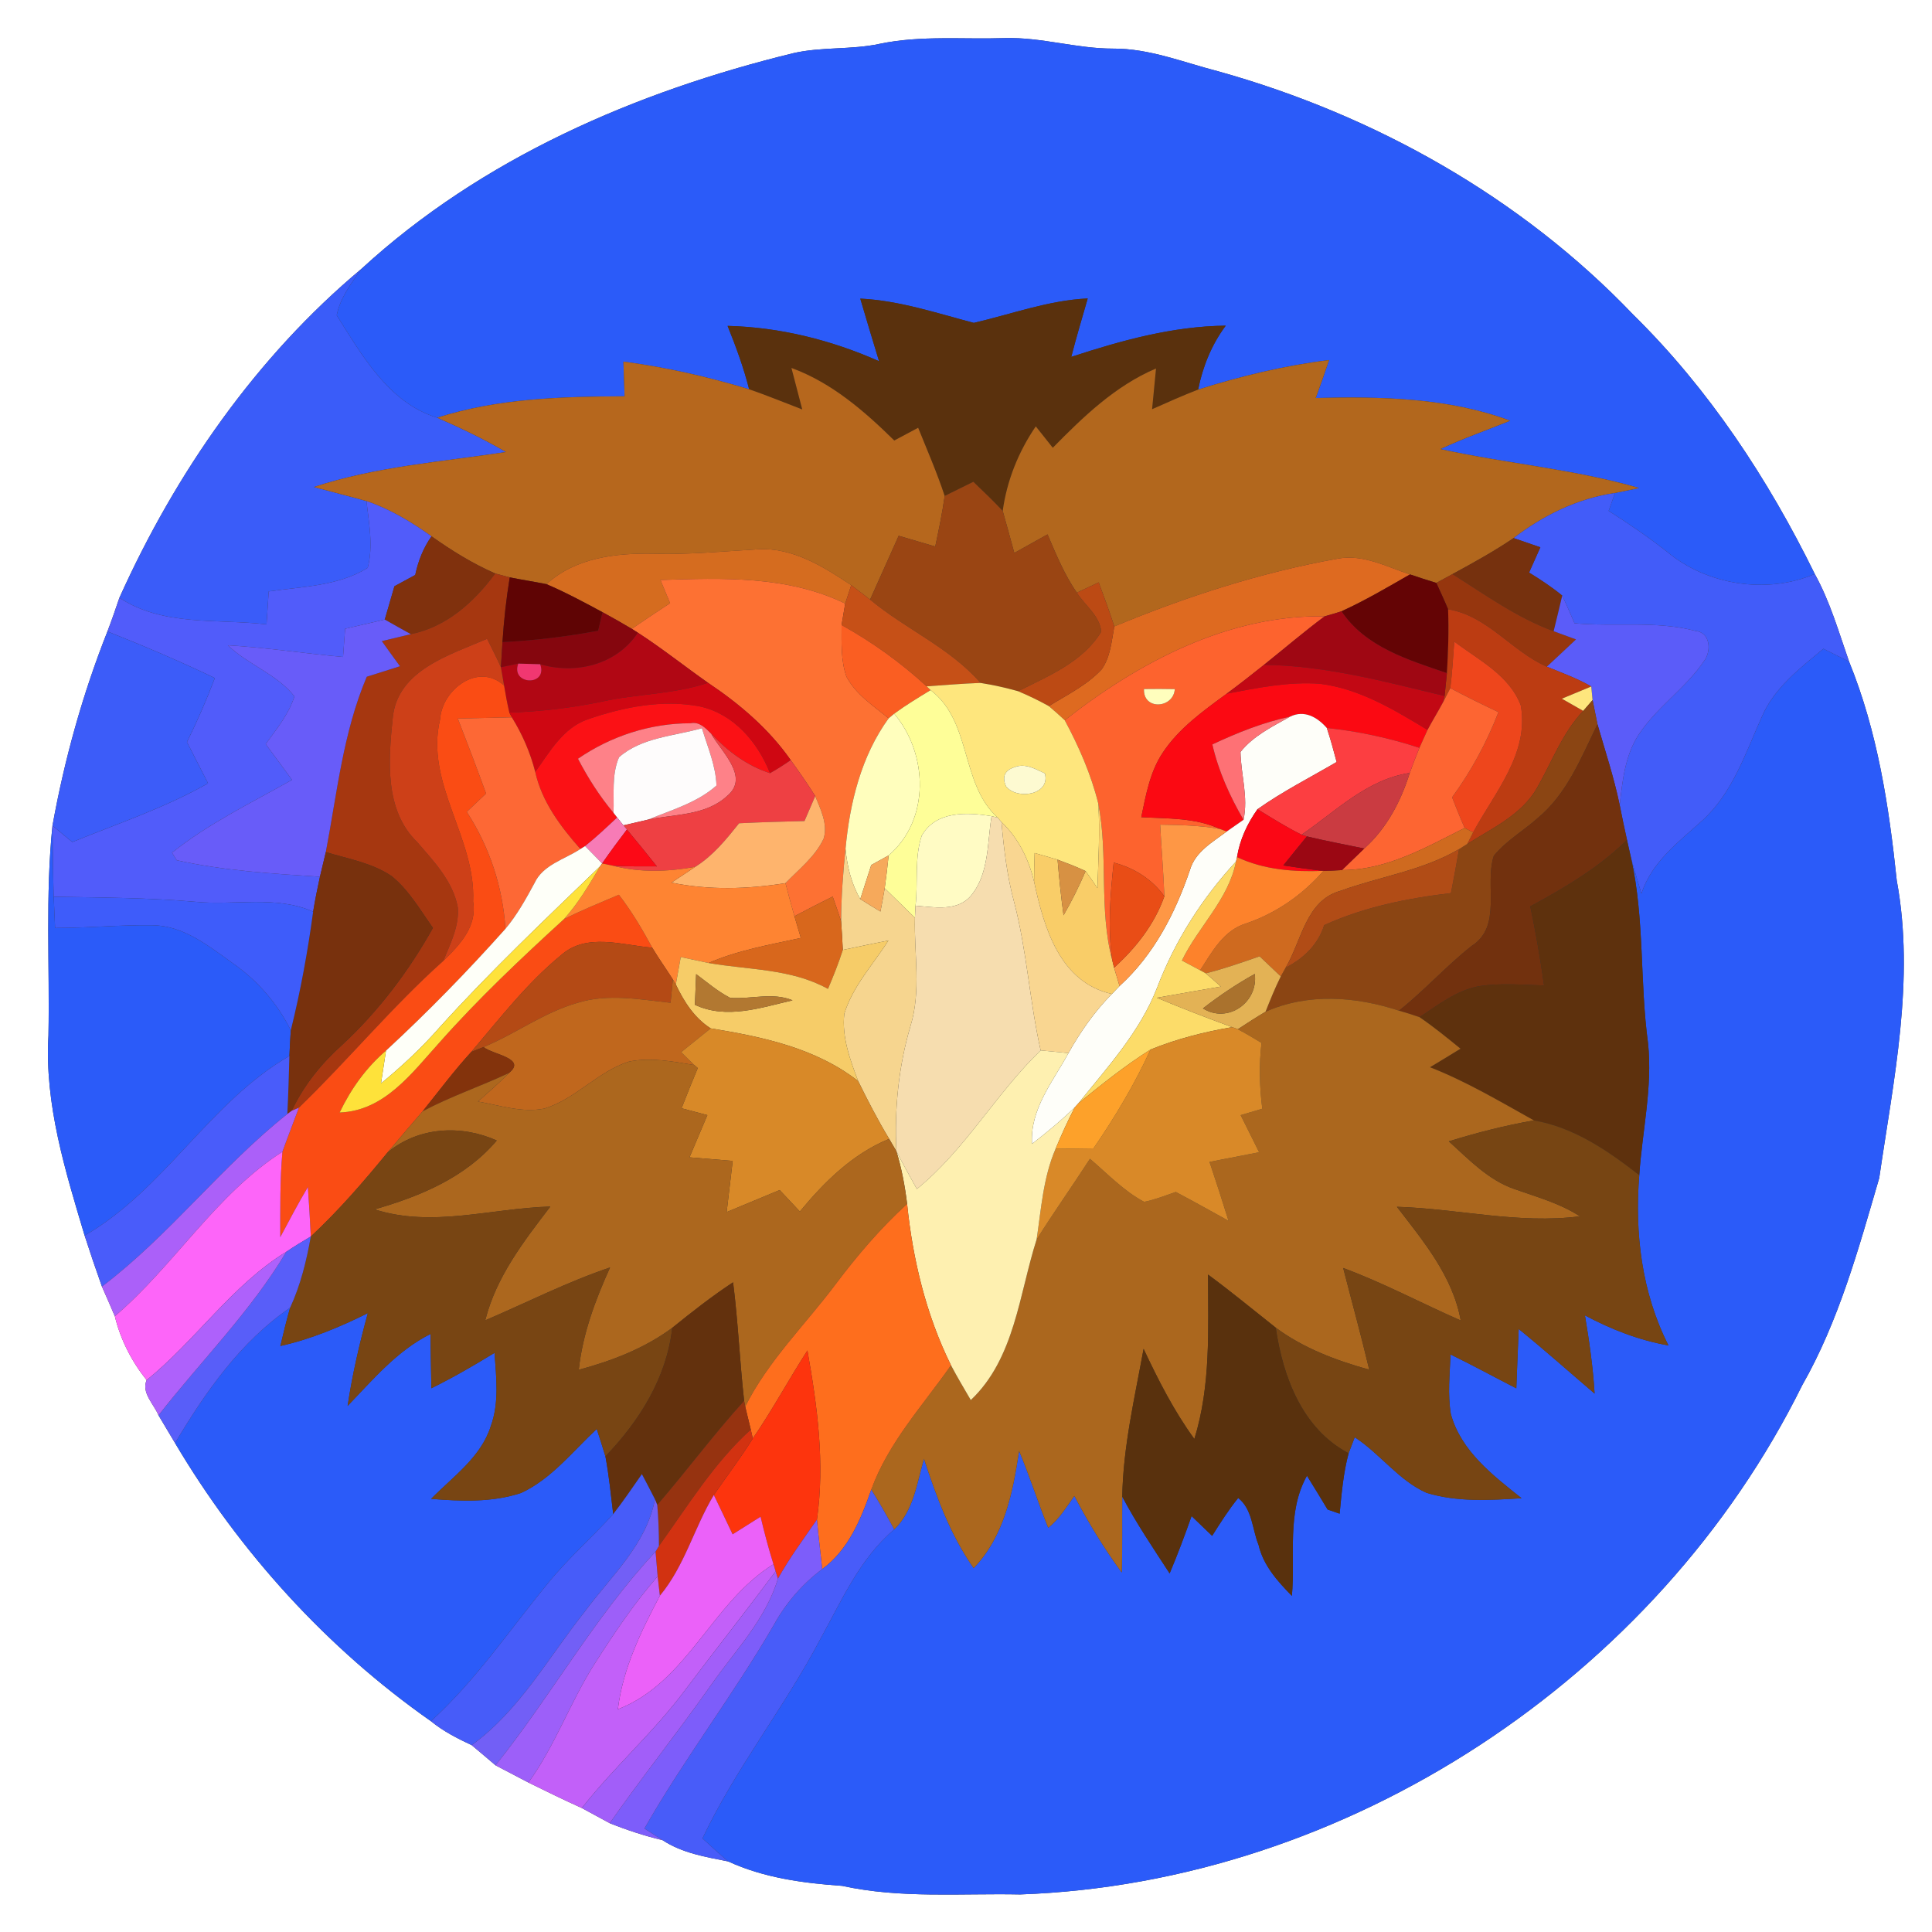 <?xml version="1.0" encoding="UTF-8" ?>
<!DOCTYPE svg PUBLIC "-//W3C//DTD SVG 1.1//EN" "http://www.w3.org/Graphics/SVG/1.1/DTD/svg11.dtd">
<svg width="250pt" height="250pt" viewBox="0 0 250 250" version="1.1" xmlns="http://www.w3.org/2000/svg">
<rect x="0" y="0" width="250" height="250" fill="#333333" stroke="none"/>
<g id="#ffffffff">
<path fill="#ffffff" opacity="1.00" d=" M 0.00 0.00 L 250.00 0.00 L 250.00 250.00 L 0.00 250.00 L 0.00 0.00 M 113.88 5.66 C 110.17 6.47 106.31 6.03 102.61 6.89 C 82.28 11.86 62.33 20.48 46.78 34.78 C 33.14 46.18 22.73 61.19 15.45 77.35 C 14.96 78.81 14.45 80.27 13.90 81.71 C 10.69 89.81 8.34 98.26 6.79 106.84 C 5.86 115.84 6.44 124.95 6.27 133.99 C 5.75 142.85 8.44 151.49 10.95 159.88 C 11.66 162.09 12.41 164.29 13.19 166.48 C 13.75 167.76 14.32 169.03 14.86 170.32 C 15.59 173.35 17.03 176.15 18.97 178.59 C 18.27 180.24 19.92 181.70 20.51 183.14 C 21.23 184.33 21.94 185.53 22.65 186.73 C 31.00 200.83 42.32 213.30 55.76 222.72 C 57.35 224.02 59.18 224.96 61.03 225.82 C 62.07 226.69 63.10 227.55 64.12 228.43 C 65.54 229.18 66.96 229.92 68.38 230.66 C 70.67 231.79 72.96 232.91 75.29 233.96 C 76.49 234.61 77.70 235.26 78.90 235.92 C 81.12 236.81 83.41 237.56 85.74 238.12 C 88.27 239.79 91.31 240.29 94.23 240.87 C 98.85 243.00 103.95 243.68 108.98 244.03 C 116.55 245.69 124.32 244.98 132.00 245.14 C 174.32 243.64 214.48 217.14 233.20 179.26 C 237.95 170.93 240.50 161.58 243.17 152.44 C 245.02 139.73 247.82 126.78 245.44 113.94 C 244.43 104.30 242.95 94.64 239.27 85.61 C 237.93 81.78 236.81 77.84 234.83 74.27 C 228.80 61.98 221.13 50.34 211.34 40.72 C 196.81 25.50 177.82 14.86 157.61 9.22 C 153.13 8.07 148.72 6.26 144.03 6.29 C 139.31 6.30 134.73 4.79 130.00 4.93 C 124.62 5.11 119.19 4.56 113.88 5.66 Z" />
</g>
<g id="#2b5bf9ff">
<path fill="#2b5bf9" opacity="1.00" d=" M 113.88 5.66 C 119.19 4.56 124.62 5.11 130.00 4.93 C 134.73 4.79 139.31 6.30 144.03 6.29 C 148.72 6.26 153.13 8.07 157.61 9.22 C 177.82 14.86 196.81 25.50 211.34 40.72 C 221.13 50.34 228.80 61.98 234.83 74.27 C 228.63 76.94 220.81 75.71 215.66 71.35 C 213.25 69.47 210.74 67.74 208.16 66.11 C 208.36 65.53 208.78 64.37 208.98 63.79 C 209.76 63.63 211.33 63.31 212.11 63.15 C 203.69 60.70 194.93 59.99 186.40 58.11 C 189.34 56.72 192.41 55.66 195.42 54.44 C 187.43 51.45 178.70 51.30 170.26 51.50 C 170.85 49.87 171.44 48.24 171.99 46.59 C 166.23 47.30 160.57 48.66 155.04 50.41 C 155.63 47.43 156.79 44.59 158.61 42.14 C 151.73 42.22 145.10 44.06 138.62 46.18 C 139.28 43.64 140.02 41.13 140.75 38.62 C 135.67 38.86 130.90 40.65 126.01 41.78 C 121.17 40.51 116.38 38.89 111.32 38.64 C 112.12 41.34 112.92 44.05 113.75 46.74 C 107.57 44.00 100.93 42.34 94.15 42.17 C 95.23 44.85 96.23 47.57 96.94 50.37 C 91.62 48.75 86.18 47.52 80.67 46.79 C 80.71 48.29 80.76 49.78 80.82 51.28 C 72.67 51.32 64.42 51.54 56.58 54.05 C 50.32 52.15 46.85 45.98 43.57 40.80 C 44.02 38.53 45.48 36.63 46.78 34.78 C 62.33 20.48 82.28 11.86 102.61 6.89 C 106.31 6.03 110.17 6.47 113.88 5.66 Z" />
<path fill="#2b5bf9" opacity="1.00" d=" M 227.96 92.80 C 229.56 89.03 232.90 86.49 235.95 83.95 C 237.05 84.50 238.16 85.06 239.27 85.61 C 242.95 94.64 244.43 104.30 245.44 113.94 C 247.82 126.78 245.02 139.73 243.17 152.44 C 240.50 161.58 237.95 170.93 233.20 179.26 C 214.48 217.14 174.32 243.64 132.00 245.14 C 124.32 244.98 116.55 245.69 108.98 244.03 C 103.95 243.68 98.85 243.00 94.23 240.87 C 93.09 239.90 92.00 238.89 90.90 237.89 C 95.19 228.83 101.50 220.96 106.15 212.10 C 108.92 207.11 111.24 201.69 115.71 197.91 C 118.21 195.52 118.65 191.92 119.56 188.77 C 121.18 193.70 122.98 198.63 125.99 202.92 C 129.94 198.82 131.06 193.17 131.87 187.75 C 133.24 191.02 134.31 194.41 135.64 197.70 C 137.05 196.58 137.99 195.02 139.02 193.58 C 140.83 197.02 142.85 200.35 145.15 203.48 C 145.26 200.21 145.18 196.94 145.22 193.67 C 147.04 197.11 149.23 200.34 151.35 203.60 C 152.38 201.16 153.31 198.68 154.19 196.18 C 155.08 197.03 155.96 197.89 156.85 198.74 C 157.91 197.06 158.97 195.38 160.22 193.84 C 162.07 195.28 162.03 197.89 162.86 199.92 C 163.47 202.57 165.32 204.62 167.17 206.51 C 167.64 201.32 166.46 195.72 169.12 190.96 C 170.02 192.41 170.91 193.86 171.79 195.33 C 172.18 195.47 172.96 195.74 173.35 195.87 C 173.60 193.24 173.83 190.60 174.51 188.05 C 174.71 187.53 175.10 186.50 175.30 185.98 C 178.60 188.12 180.96 191.55 184.59 193.17 C 188.56 194.39 192.80 194.13 196.89 193.87 C 193.19 190.92 189.05 187.77 187.74 182.98 C 187.31 180.43 187.60 177.83 187.70 175.27 C 190.57 176.66 193.37 178.20 196.21 179.65 C 196.32 177.09 196.40 174.52 196.52 171.97 C 199.86 174.68 203.07 177.54 206.34 180.33 C 206.14 176.93 205.65 173.56 205.09 170.21 C 208.48 172.02 212.09 173.43 215.90 174.10 C 212.45 167.31 211.51 159.59 212.12 152.07 C 212.50 146.39 213.85 140.74 213.26 135.02 C 212.17 127.04 212.83 118.91 211.05 111.00 C 211.47 112.55 211.95 114.09 212.40 115.63 C 213.73 111.54 217.18 108.97 220.23 106.22 C 224.18 102.66 225.85 97.50 227.96 92.80 Z" />
<path fill="#2b5bf9" opacity="1.00" d=" M 6.27 133.99 C 6.44 124.95 5.86 115.84 6.79 106.84 C 6.84 109.90 6.85 112.97 6.95 116.04 C 7.01 117.39 7.07 118.73 7.13 120.08 C 11.36 120.08 15.57 119.66 19.79 119.73 C 23.83 119.79 27.11 122.50 30.24 124.73 C 33.38 126.93 35.91 129.89 37.63 133.32 C 37.56 134.42 37.49 135.53 37.45 136.64 C 27.14 142.59 21.28 153.93 10.95 159.88 C 8.44 151.49 5.75 142.85 6.27 133.99 Z" />
<path fill="#2b5bf9" opacity="1.00" d=" M 22.65 186.73 C 26.57 180.15 31.13 173.60 37.54 169.22 C 37.07 170.86 36.67 172.51 36.28 174.17 C 40.23 173.29 43.98 171.72 47.60 169.92 C 46.51 173.87 45.59 177.87 44.98 181.93 C 48.27 178.51 51.38 174.78 55.70 172.62 C 55.75 174.96 55.76 177.30 55.82 179.64 C 58.62 178.26 61.33 176.69 63.99 175.06 C 64.21 178.21 64.62 181.48 63.51 184.53 C 62.25 188.56 58.62 191.06 55.79 193.95 C 59.66 194.27 63.69 194.43 67.43 193.19 C 71.37 191.36 74.10 187.81 77.22 184.91 C 77.60 186.08 77.98 187.27 78.34 188.45 C 78.80 190.92 79.05 193.42 79.35 195.92 C 76.59 198.97 73.48 201.69 70.89 204.89 C 65.94 210.91 61.57 217.45 55.76 222.72 C 42.32 213.30 31.00 200.83 22.65 186.73 Z" />
</g>
<g id="#3a5cf9ff">
<path fill="#3a5cf9" opacity="1.00" d=" M 15.45 77.35 C 22.73 61.19 33.14 46.18 46.78 34.78 C 45.48 36.63 44.02 38.53 43.57 40.80 C 46.85 45.98 50.32 52.15 56.58 54.05 C 59.61 55.38 62.61 56.81 65.47 58.49 C 57.14 59.77 48.66 60.36 40.62 63.02 C 42.88 63.64 45.16 64.20 47.42 64.84 C 47.73 67.69 48.33 70.64 47.58 73.48 C 43.76 75.85 39.09 75.90 34.77 76.53 C 34.68 77.95 34.58 79.37 34.49 80.79 C 28.11 80.05 21.09 81.08 15.45 77.35 Z" />
</g>
<g id="#5a310dff">
<path fill="#5a310d" opacity="1.00" d=" M 111.32 38.64 C 116.38 38.89 121.17 40.51 126.01 41.78 C 130.90 40.65 135.67 38.86 140.75 38.62 C 140.02 41.13 139.28 43.64 138.62 46.18 C 145.10 44.06 151.73 42.22 158.61 42.14 C 156.79 44.59 155.63 47.43 155.04 50.41 C 153.02 51.19 151.05 52.08 149.08 52.95 C 149.25 51.19 149.42 49.44 149.59 47.68 C 144.32 49.92 140.18 53.92 136.23 57.94 C 135.50 57.02 134.76 56.10 134.03 55.17 C 131.79 58.45 130.29 62.18 129.75 66.11 C 128.53 64.80 127.24 63.58 125.95 62.34 C 124.71 62.95 123.48 63.56 122.24 64.17 C 121.25 61.17 119.99 58.28 118.81 55.35 C 117.78 55.90 116.75 56.45 115.72 57.00 C 111.82 53.17 107.62 49.52 102.41 47.61 C 102.87 49.40 103.34 51.18 103.81 52.98 C 101.52 52.10 99.25 51.17 96.94 50.37 C 96.23 47.57 95.23 44.85 94.15 42.17 C 100.93 42.34 107.57 44.00 113.75 46.74 C 112.92 44.05 112.12 41.34 111.32 38.64 Z" />
</g>
<g id="#b6671dff">
<path fill="#b6671d" opacity="1.00" d=" M 80.67 46.79 C 86.18 47.52 91.62 48.75 96.94 50.37 C 99.25 51.17 101.52 52.10 103.81 52.98 C 103.34 51.18 102.87 49.40 102.41 47.61 C 107.62 49.52 111.82 53.17 115.72 57.00 C 116.75 56.45 117.78 55.90 118.81 55.35 C 119.99 58.28 121.25 61.17 122.24 64.17 C 121.94 66.37 121.48 68.55 121.02 70.72 C 119.44 70.26 117.87 69.80 116.29 69.33 C 115.06 72.09 113.83 74.84 112.59 77.59 C 111.78 76.95 110.97 76.33 110.15 75.72 C 106.55 73.32 102.54 70.80 98.04 71.08 C 93.57 71.34 89.10 71.79 84.61 71.65 C 79.73 71.55 74.47 72.14 70.71 75.59 C 69.13 75.27 67.54 75.03 65.96 74.71 C 65.49 74.59 64.55 74.34 64.08 74.21 C 61.16 72.93 58.43 71.24 55.84 69.40 C 53.23 67.54 50.46 65.86 47.42 64.84 C 45.16 64.20 42.88 63.64 40.62 63.02 C 48.66 60.36 57.14 59.77 65.47 58.49 C 62.61 56.81 59.61 55.38 56.58 54.05 C 64.42 51.54 72.67 51.32 80.82 51.28 C 80.76 49.78 80.71 48.29 80.67 46.79 Z" />
</g>
<g id="#b2671dff">
<path fill="#b2671d" opacity="1.00" d=" M 155.04 50.41 C 160.57 48.66 166.23 47.30 171.99 46.59 C 171.44 48.24 170.85 49.87 170.26 51.50 C 178.70 51.30 187.43 51.45 195.42 54.44 C 192.41 55.66 189.34 56.72 186.40 58.11 C 194.93 59.99 203.69 60.70 212.11 63.15 C 211.33 63.31 209.76 63.63 208.98 63.79 C 204.14 64.50 199.72 66.67 195.86 69.63 C 193.32 71.35 190.64 72.83 187.95 74.29 C 187.42 74.57 186.38 75.15 185.86 75.43 C 184.71 75.08 183.58 74.71 182.45 74.33 C 179.45 73.35 176.42 71.69 173.16 72.28 C 163.19 74.06 153.53 77.18 144.19 81.06 C 143.58 79.14 142.87 77.25 142.17 75.36 C 141.22 75.80 140.28 76.25 139.34 76.69 C 137.73 74.36 136.66 71.74 135.55 69.15 C 134.12 69.95 132.68 70.75 131.25 71.55 C 130.76 69.74 130.26 67.92 129.75 66.11 C 130.29 62.18 131.79 58.45 134.03 55.17 C 134.76 56.10 135.50 57.02 136.23 57.94 C 140.18 53.92 144.32 49.92 149.59 47.68 C 149.42 49.44 149.25 51.19 149.08 52.95 C 151.05 52.08 153.02 51.19 155.04 50.41 Z" />
</g>
<g id="#9a4513ff">
<path fill="#9a4513" opacity="1.00" d=" M 122.24 64.17 C 123.48 63.56 124.71 62.95 125.95 62.34 C 127.24 63.58 128.53 64.80 129.75 66.11 C 130.26 67.92 130.76 69.74 131.25 71.55 C 132.68 70.75 134.12 69.95 135.55 69.15 C 136.66 71.74 137.73 74.36 139.34 76.69 C 140.39 78.34 142.31 79.68 142.50 81.74 C 140.13 85.66 135.66 87.47 131.74 89.44 C 130.14 88.99 128.52 88.63 126.88 88.37 C 122.89 83.79 117.18 81.42 112.59 77.59 C 113.83 74.84 115.06 72.09 116.29 69.33 C 117.87 69.80 119.44 70.26 121.02 70.72 C 121.48 68.55 121.94 66.37 122.24 64.17 Z" />
</g>
<g id="#425cf9ff">
<path fill="#425cf9" opacity="1.00" d=" M 195.86 69.63 C 199.72 66.67 204.14 64.50 208.98 63.79 C 208.78 64.37 208.36 65.53 208.16 66.11 C 210.74 67.74 213.25 69.47 215.66 71.35 C 220.81 75.71 228.63 76.94 234.83 74.27 C 236.81 77.84 237.93 81.78 239.27 85.61 C 238.16 85.06 237.05 84.50 235.95 83.95 C 232.90 86.49 229.56 89.03 227.96 92.80 C 225.85 97.50 224.18 102.66 220.23 106.22 C 217.18 108.97 213.73 111.54 212.40 115.63 C 211.95 114.09 211.47 112.55 211.05 111.00 C 210.92 110.42 210.66 109.26 210.53 108.68 C 210.20 107.18 209.88 105.68 209.59 104.18 C 209.94 101.05 210.28 97.74 212.06 95.04 C 214.43 91.45 218.18 89.03 220.57 85.44 C 221.47 84.15 221.29 81.82 219.38 81.64 C 214.30 80.29 208.93 81.13 203.74 80.65 C 203.22 79.45 202.71 78.25 202.15 77.07 C 200.80 75.96 199.34 75.00 197.86 74.09 C 198.35 73.00 198.83 71.91 199.32 70.82 C 198.16 70.42 197.01 70.02 195.86 69.63 Z" />
</g>
<g id="#515cfaff">
<path fill="#515cfa" opacity="1.00" d=" M 47.42 64.84 C 50.46 65.86 53.23 67.54 55.84 69.40 C 54.77 70.90 54.11 72.61 53.73 74.40 C 52.84 74.89 51.94 75.37 51.04 75.86 C 50.62 77.29 50.20 78.73 49.79 80.17 C 48.08 80.57 46.37 80.96 44.66 81.36 C 44.57 82.58 44.48 83.79 44.39 85.01 C 39.42 84.56 34.47 83.80 29.49 83.50 C 32.11 86.03 35.84 87.23 38.10 90.11 C 37.36 92.43 35.79 94.34 34.38 96.28 C 35.51 97.83 36.65 99.37 37.79 100.91 C 32.52 103.89 27.00 106.54 22.26 110.34 C 22.41 110.58 22.71 111.07 22.86 111.31 C 28.93 112.67 35.20 113.05 41.40 113.45 C 41.07 114.95 40.77 116.45 40.52 117.97 C 35.68 115.83 30.35 117.19 25.27 116.69 C 19.17 116.16 13.06 116.14 6.95 116.04 C 6.85 112.97 6.84 109.90 6.79 106.84 C 7.64 107.54 8.50 108.25 9.35 108.96 C 15.26 106.56 21.35 104.53 26.92 101.36 C 26.00 99.58 25.09 97.80 24.19 96.02 C 25.53 93.32 26.73 90.56 27.80 87.74 C 23.24 85.55 18.59 83.57 13.90 81.71 C 14.45 80.27 14.96 78.81 15.45 77.35 C 21.09 81.08 28.11 80.05 34.49 80.79 C 34.58 79.37 34.68 77.95 34.77 76.53 C 39.09 75.90 43.76 75.85 47.58 73.48 C 48.33 70.64 47.73 67.69 47.42 64.84 Z" />
</g>
<g id="#80310dff">
<path fill="#80310d" opacity="1.00" d=" M 53.73 74.40 C 54.11 72.61 54.77 70.90 55.84 69.40 C 58.43 71.24 61.16 72.93 64.08 74.21 C 61.36 77.90 57.78 81.13 53.16 82.06 C 52.03 81.43 50.91 80.81 49.79 80.17 C 50.20 78.73 50.62 77.29 51.04 75.86 C 51.94 75.37 52.84 74.89 53.73 74.40 Z" />
</g>
<g id="#76310eff">
<path fill="#76310e" opacity="1.00" d=" M 187.95 74.29 C 190.64 72.83 193.32 71.35 195.86 69.63 C 197.01 70.02 198.16 70.42 199.32 70.82 C 198.83 71.91 198.35 73.00 197.86 74.09 C 199.34 75.00 200.80 75.96 202.15 77.07 C 201.79 78.61 201.42 80.14 201.04 81.68 C 196.30 79.93 192.18 76.96 187.95 74.29 Z" />
</g>
<g id="#d56c1fff">
<path fill="#d56c1f" opacity="1.00" d=" M 70.71 75.59 C 74.47 72.14 79.73 71.55 84.61 71.65 C 89.10 71.79 93.57 71.34 98.04 71.08 C 102.54 70.80 106.55 73.32 110.15 75.72 C 109.95 76.31 109.57 77.50 109.37 78.10 C 101.92 74.48 93.51 74.78 85.46 75.05 C 85.88 76.05 86.29 77.05 86.71 78.05 C 85.05 79.14 83.39 80.24 81.75 81.37 C 80.51 80.63 79.24 79.91 77.97 79.22 C 75.59 77.94 73.20 76.65 70.71 75.59 Z" />
</g>
<g id="#de6a20ff">
<path fill="#de6a20" opacity="1.00" d=" M 144.19 81.06 C 153.53 77.18 163.19 74.06 173.16 72.28 C 176.42 71.69 179.45 73.35 182.45 74.33 C 179.54 76.00 176.64 77.71 173.59 79.10 C 172.87 79.33 172.15 79.55 171.42 79.75 C 158.94 79.54 147.36 85.68 137.78 93.20 C 137.11 92.57 136.42 91.96 135.72 91.37 C 138.07 89.91 140.64 88.67 142.55 86.62 C 143.70 85.01 143.84 82.94 144.19 81.06 Z" />
</g>
<g id="#a63710ff">
<path fill="#a63710" opacity="1.00" d=" M 64.08 74.21 C 64.55 74.34 65.49 74.59 65.96 74.71 C 65.51 77.49 65.20 80.28 65.02 83.09 C 64.97 83.90 64.87 85.53 64.82 86.34 C 64.26 85.10 63.64 83.88 63.03 82.66 C 58.21 84.75 51.41 86.70 50.82 92.91 C 50.26 98.32 49.72 104.86 54.00 108.98 C 56.15 111.48 58.62 114.05 59.24 117.42 C 59.44 119.85 58.26 122.13 57.37 124.33 C 50.73 130.27 45.06 137.16 38.68 143.33 L 37.76 143.72 C 39.29 140.46 41.57 137.64 44.24 135.24 C 48.97 130.87 52.88 125.68 56.02 120.07 C 54.36 117.74 52.91 115.18 50.66 113.36 C 48.13 111.65 45.03 111.14 42.16 110.26 C 43.62 102.62 44.39 94.80 47.46 87.57 C 48.89 87.11 50.32 86.66 51.76 86.21 C 50.97 85.13 50.18 84.05 49.41 82.96 C 50.66 82.67 51.91 82.37 53.16 82.06 C 57.78 81.13 61.36 77.90 64.08 74.21 Z" />
</g>
<g id="#96360eff">
<path fill="#96360e" opacity="1.00" d=" M 185.86 75.43 C 186.38 75.15 187.42 74.57 187.95 74.29 C 192.18 76.96 196.30 79.93 201.04 81.68 C 202.00 82.04 202.96 82.39 203.93 82.74 C 202.68 83.93 201.42 85.09 200.16 86.27 C 195.60 84.27 192.49 79.68 187.38 78.84 C 186.91 77.69 186.37 76.56 185.86 75.43 Z" />
</g>
<g id="#5f0404ff">
<path fill="#5f0404" opacity="1.00" d=" M 65.96 74.71 C 67.54 75.03 69.13 75.27 70.71 75.59 C 73.20 76.65 75.59 77.94 77.97 79.22 C 77.83 79.82 77.54 81.02 77.40 81.62 C 73.31 82.38 69.18 82.89 65.02 83.09 C 65.20 80.28 65.51 77.49 65.96 74.71 Z" />
</g>
<g id="#fd7133ff">
<path fill="#fd7133" opacity="1.00" d=" M 85.46 75.05 C 93.51 74.78 101.92 74.48 109.37 78.10 C 109.25 78.80 109.02 80.19 108.90 80.88 C 108.90 83.10 108.79 85.41 109.52 87.54 C 110.74 89.86 113.01 91.33 114.99 92.95 C 111.44 97.84 109.96 103.89 109.41 109.83 C 109.09 112.94 108.85 116.07 108.84 119.21 C 108.49 118.14 108.13 117.08 107.75 116.02 C 106.09 116.85 104.44 117.69 102.80 118.56 C 102.39 117.14 102.01 115.71 101.64 114.28 C 103.39 112.47 105.49 110.85 106.58 108.52 C 107.15 106.62 106.18 104.73 105.49 103.01 C 104.49 101.42 103.42 99.88 102.32 98.36 C 99.49 94.31 95.69 91.08 91.61 88.35 C 88.57 86.21 85.66 83.89 82.54 81.87 L 81.75 81.37 C 83.39 80.24 85.05 79.14 86.71 78.05 C 86.29 77.05 85.88 76.05 85.46 75.05 Z" />
</g>
<g id="#bc4a14ff">
<path fill="#bc4a14" opacity="1.00" d=" M 139.34 76.69 C 140.28 76.25 141.22 75.80 142.17 75.36 C 142.87 77.25 143.58 79.14 144.19 81.06 C 143.84 82.94 143.70 85.01 142.55 86.62 C 140.64 88.67 138.07 89.91 135.72 91.37 C 134.43 90.65 133.10 90.01 131.74 89.44 C 135.66 87.47 140.13 85.66 142.50 81.74 C 142.31 79.68 140.39 78.34 139.34 76.69 Z" />
</g>
<g id="#640405ff">
<path fill="#640405" opacity="1.00" d=" M 173.59 79.10 C 176.64 77.71 179.54 76.00 182.45 74.33 C 183.58 74.71 184.71 75.08 185.86 75.43 C 186.37 76.56 186.91 77.69 187.38 78.84 C 187.50 81.59 187.39 84.35 187.23 87.10 C 182.22 85.38 176.71 83.75 173.59 79.10 Z" />
</g>
<g id="#c65017ff">
<path fill="#c65017" opacity="1.00" d=" M 110.15 75.72 C 110.97 76.33 111.78 76.95 112.59 77.59 C 117.18 81.42 122.89 83.79 126.88 88.37 C 124.55 88.45 122.23 88.65 119.90 88.81 C 116.57 85.74 112.86 83.08 108.90 80.88 C 109.02 80.19 109.25 78.80 109.37 78.10 C 109.57 77.50 109.95 76.31 110.15 75.72 Z" />
</g>
<g id="#5b5cf9ff">
<path fill="#5b5cf9" opacity="1.00" d=" M 202.15 77.07 C 202.71 78.25 203.22 79.45 203.74 80.65 C 208.93 81.13 214.30 80.29 219.38 81.64 C 221.29 81.82 221.47 84.15 220.57 85.44 C 218.18 89.03 214.43 91.45 212.06 95.04 C 210.28 97.74 209.94 101.05 209.59 104.18 C 208.86 100.63 207.71 97.19 206.71 93.71 C 206.55 92.93 206.24 91.37 206.08 90.59 C 206.04 90.15 205.95 89.27 205.91 88.83 C 204.09 87.78 202.10 87.06 200.16 86.27 C 201.42 85.09 202.68 83.93 203.93 82.74 C 202.96 82.39 202.00 82.04 201.04 81.68 C 201.42 80.14 201.79 78.61 202.15 77.07 Z" />
</g>
<g id="#bc3c12ff">
<path fill="#bc3c12" opacity="1.00" d=" M 187.38 78.84 C 192.49 79.68 195.60 84.27 200.16 86.27 C 202.10 87.06 204.09 87.78 205.91 88.83 C 204.64 89.36 203.37 89.89 202.10 90.41 C 203.02 90.94 203.94 91.46 204.87 91.99 C 202.16 94.84 200.82 98.59 198.90 101.94 C 196.92 105.43 193.11 107.15 189.86 109.21 C 190.05 108.83 190.43 108.09 190.62 107.71 C 193.37 102.60 197.90 97.52 196.79 91.29 C 195.33 87.38 191.32 85.40 188.18 83.02 C 188.04 85.03 187.91 87.05 187.67 89.05 C 187.43 89.50 186.97 90.40 186.74 90.85 L 186.93 90.06 C 187.01 89.32 187.15 87.84 187.23 87.10 C 187.39 84.35 187.50 81.59 187.38 78.84 Z" />
</g>
<g id="#85060eff">
<path fill="#85060e" opacity="1.00" d=" M 77.97 79.22 C 79.24 79.91 80.51 80.63 81.75 81.37 L 82.54 81.87 C 79.80 86.02 74.51 87.31 69.90 85.95 C 69.19 85.93 67.77 85.89 67.06 85.87 C 66.50 85.98 65.38 86.22 64.82 86.34 C 64.87 85.53 64.97 83.90 65.02 83.09 C 69.18 82.89 73.31 82.38 77.40 81.62 C 77.54 81.02 77.83 79.82 77.97 79.22 Z" />
</g>
<g id="#fd632eff">
<path fill="#fd632e" opacity="1.00" d=" M 137.78 93.20 C 147.36 85.68 158.94 79.54 171.42 79.75 C 168.73 81.75 166.18 83.94 163.56 86.03 C 161.98 87.30 160.37 88.55 158.74 89.76 C 155.71 91.98 152.55 94.23 150.45 97.41 C 148.80 99.89 148.28 102.88 147.68 105.74 C 151.09 105.94 154.66 105.79 157.84 107.26 C 155.29 106.81 152.70 106.75 150.12 106.71 C 150.29 109.80 150.55 112.89 150.67 115.98 C 149.06 113.76 146.75 112.30 144.11 111.62 C 143.67 115.82 143.32 120.08 143.93 124.28 C 142.16 117.64 143.44 110.68 142.12 103.98 C 141.19 100.21 139.61 96.61 137.78 93.20 M 148.03 89.16 C 147.90 91.94 151.85 91.69 152.02 89.17 C 150.69 89.14 149.36 89.14 148.03 89.16 Z" />
</g>
<g id="#9f0713ff">
<path fill="#9f0713" opacity="1.00" d=" M 171.42 79.75 C 172.15 79.55 172.87 79.33 173.59 79.10 C 176.71 83.75 182.22 85.38 187.23 87.10 C 187.15 87.84 187.01 89.32 186.93 90.06 C 179.24 88.21 171.53 86.13 163.56 86.03 C 166.18 83.94 168.73 81.75 171.42 79.75 Z" />
</g>
<g id="#685cf9ff">
<path fill="#685cf9" opacity="1.00" d=" M 49.79 80.17 C 50.91 80.81 52.03 81.43 53.16 82.06 C 51.91 82.37 50.66 82.67 49.41 82.96 C 50.18 84.05 50.97 85.13 51.76 86.21 C 50.32 86.66 48.89 87.11 47.46 87.57 C 44.39 94.80 43.62 102.62 42.16 110.26 C 41.91 111.32 41.65 112.39 41.40 113.45 C 35.20 113.05 28.93 112.67 22.86 111.31 C 22.71 111.07 22.41 110.58 22.26 110.34 C 27.00 106.54 32.52 103.89 37.79 100.91 C 36.65 99.37 35.51 97.83 34.38 96.28 C 35.79 94.34 37.36 92.43 38.10 90.11 C 35.84 87.23 32.11 86.03 29.49 83.50 C 34.47 83.80 39.42 84.56 44.39 85.01 C 44.48 83.79 44.57 82.58 44.66 81.36 C 46.37 80.96 48.08 80.57 49.79 80.17 Z" />
</g>
<g id="#fa5e22ff">
<path fill="#fa5e22" opacity="1.00" d=" M 108.90 80.88 C 112.86 83.08 116.57 85.74 119.90 88.81 L 120.42 89.30 C 118.82 90.28 117.22 91.24 115.71 92.35 L 114.99 92.95 C 113.01 91.33 110.74 89.86 109.52 87.54 C 108.79 85.41 108.90 83.10 108.90 80.88 Z" />
</g>
<g id="#3c5cf9ff">
<path fill="#3c5cf9" opacity="1.00" d=" M 6.79 106.84 C 8.34 98.26 10.69 89.81 13.90 81.71 C 18.59 83.57 23.24 85.55 27.80 87.74 C 26.73 90.56 25.53 93.32 24.19 96.02 C 25.09 97.80 26.00 99.58 26.92 101.36 C 21.35 104.53 15.26 106.56 9.35 108.96 C 8.50 108.25 7.64 107.54 6.79 106.84 Z" />
</g>
<g id="#b10714ff">
<path fill="#b10714" opacity="1.00" d=" M 82.54 81.87 C 85.66 83.89 88.57 86.21 91.61 88.35 C 87.18 89.85 82.45 89.77 77.91 90.78 C 73.96 91.61 69.94 92.07 65.91 92.21 C 65.64 91.05 65.42 89.89 65.23 88.71 C 65.13 88.12 64.92 86.93 64.82 86.34 C 65.38 86.22 66.50 85.98 67.06 85.87 C 66.04 88.67 70.94 88.84 69.90 85.95 C 74.51 87.31 79.80 86.02 82.54 81.87 Z" />
</g>
<g id="#cd4018ff">
<path fill="#cd4018" opacity="1.00" d=" M 50.82 92.91 C 51.41 86.70 58.21 84.75 63.03 82.66 C 63.64 83.88 64.26 85.10 64.82 86.34 C 64.92 86.93 65.13 88.12 65.23 88.71 C 61.90 85.66 57.21 89.21 56.95 93.06 C 54.95 101.39 61.61 108.42 61.22 116.66 C 61.78 119.86 59.48 122.29 57.37 124.33 C 58.26 122.13 59.44 119.85 59.24 117.42 C 58.62 114.05 56.15 111.48 54.00 108.98 C 49.72 104.86 50.26 98.32 50.82 92.91 Z" />
</g>
<g id="#ee461cff">
<path fill="#ee461c" opacity="1.00" d=" M 188.18 83.02 C 191.32 85.40 195.33 87.38 196.79 91.29 C 197.90 97.52 193.37 102.60 190.62 107.71 L 189.53 107.14 C 188.94 105.83 188.42 104.50 187.90 103.17 C 190.38 99.78 192.38 96.07 193.90 92.15 C 191.80 91.16 189.72 90.13 187.67 89.05 C 187.91 87.05 188.04 85.03 188.18 83.02 Z" />
</g>
<g id="#f13771ff">
<path fill="#f13771" opacity="1.00" d=" M 67.06 85.87 C 67.77 85.89 69.19 85.93 69.90 85.95 C 70.94 88.84 66.04 88.67 67.06 85.87 Z" />
</g>
<g id="#c20814ff">
<path fill="#c20814" opacity="1.00" d=" M 158.74 89.76 C 160.37 88.55 161.98 87.30 163.56 86.03 C 171.53 86.13 179.24 88.21 186.93 90.06 L 186.74 90.85 C 186.09 92.07 185.37 93.24 184.72 94.45 C 180.40 91.84 175.89 89.10 170.79 88.48 C 166.74 88.18 162.71 89.01 158.74 89.76 Z" />
</g>
<g id="#fa4c14ff">
<path fill="#fa4c14" opacity="1.00" d=" M 56.95 93.06 C 57.21 89.21 61.90 85.66 65.23 88.71 C 65.42 89.89 65.64 91.05 65.91 92.21 L 66.23 92.82 C 63.90 92.87 61.57 92.93 59.24 92.98 C 60.49 96.20 61.72 99.43 62.90 102.68 C 62.06 103.47 61.23 104.26 60.40 105.05 C 63.34 109.59 65.07 114.78 65.40 120.19 C 60.50 125.68 55.35 130.96 49.95 135.95 C 47.38 138.15 45.40 140.92 43.95 143.96 C 49.77 143.75 53.31 138.83 56.86 134.91 C 61.88 129.24 67.39 124.04 72.97 118.94 C 75.28 117.77 77.69 116.80 80.08 115.78 C 81.74 117.92 83.11 120.25 84.40 122.63 C 80.51 122.31 75.92 120.66 72.61 123.59 C 68.19 127.21 64.68 131.78 60.99 136.11 C 58.75 138.55 56.77 141.22 54.69 143.80 C 53.17 145.54 51.68 147.32 50.18 149.09 C 47.06 152.90 43.83 156.64 40.22 160.00 C 40.12 157.86 39.99 155.73 39.84 153.60 C 38.58 155.72 37.43 157.90 36.27 160.08 C 36.27 156.40 36.22 152.70 36.55 149.03 C 37.23 147.12 37.98 145.23 38.68 143.33 C 45.06 137.16 50.73 130.27 57.37 124.33 C 59.48 122.29 61.78 119.86 61.22 116.66 C 61.61 108.42 54.95 101.39 56.95 93.06 Z" />
</g>
<g id="#cf0712ff">
<path fill="#cf0712" opacity="1.00" d=" M 91.61 88.35 C 95.69 91.08 99.49 94.31 102.32 98.36 C 101.45 98.96 100.56 99.54 99.64 100.05 C 98.05 96.04 94.97 92.40 90.60 91.42 C 85.74 90.47 80.67 91.49 76.05 93.08 C 72.85 94.19 71.13 97.30 69.26 99.89 C 68.62 97.38 67.59 95.01 66.23 92.82 L 65.91 92.21 C 69.94 92.07 73.96 91.61 77.91 90.78 C 82.45 89.77 87.18 89.85 91.61 88.35 Z" />
</g>
<g id="#fee67dff">
<path fill="#fee67d" opacity="1.00" d=" M 119.90 88.81 C 122.23 88.65 124.55 88.45 126.88 88.37 C 128.52 88.63 130.14 88.99 131.74 89.44 C 133.10 90.01 134.43 90.65 135.72 91.37 C 136.42 91.96 137.11 92.57 137.78 93.20 C 139.61 96.61 141.19 100.21 142.12 103.98 C 142.35 107.62 142.12 111.27 142.01 114.92 C 141.51 114.18 141.00 113.45 140.48 112.72 C 139.30 112.16 138.08 111.70 136.85 111.24 C 135.86 110.96 134.87 110.67 133.88 110.38 C 133.84 111.62 133.81 112.85 133.81 114.09 C 133.12 111.18 131.77 108.45 129.59 106.37 L 129.09 105.80 C 124.22 101.35 125.79 93.41 120.42 89.30 L 119.90 88.81 M 131.32 99.26 C 130.00 99.67 129.62 100.51 130.19 101.77 C 131.64 103.55 135.95 102.86 135.21 100.08 C 134.02 99.52 132.66 98.73 131.32 99.26 Z" />
<path fill="#fee67d" opacity="1.00" d=" M 202.10 90.41 C 203.37 89.89 204.64 89.36 205.91 88.83 C 205.95 89.27 206.04 90.15 206.08 90.59 C 205.78 90.94 205.17 91.64 204.87 91.99 C 203.94 91.46 203.02 90.94 202.10 90.41 Z" />
</g>
<g id="#fb0912ff">
<path fill="#fb0912" opacity="1.00" d=" M 158.74 89.76 C 162.71 89.01 166.74 88.18 170.79 88.48 C 175.89 89.10 180.40 91.84 184.72 94.45 C 184.46 95.03 183.93 96.19 183.67 96.77 C 179.78 95.49 175.76 94.63 171.69 94.20 C 170.46 92.80 168.79 91.83 166.94 92.73 C 163.44 93.48 160.11 94.81 156.88 96.33 C 157.67 99.78 159.13 103.02 160.91 106.08 C 160.19 106.59 159.46 107.10 158.73 107.60 L 157.84 107.26 C 154.66 105.79 151.09 105.94 147.68 105.74 C 148.28 102.88 148.80 99.89 150.45 97.41 C 152.55 94.23 155.71 91.98 158.74 89.76 Z" />
</g>
<g id="#fffebdff">
<path fill="#fffebd" opacity="1.00" d=" M 148.03 89.16 C 149.36 89.14 150.69 89.14 152.02 89.17 C 151.85 91.69 147.90 91.94 148.03 89.16 Z" />
<path fill="#fffebd" opacity="1.00" d=" M 114.99 92.95 L 115.71 92.35 C 120.10 97.54 120.38 106.08 114.99 110.69 C 114.43 111.00 113.31 111.62 112.74 111.93 C 112.26 113.40 111.79 114.87 111.32 116.34 C 110.16 114.36 109.62 112.10 109.41 109.83 C 109.96 103.89 111.44 97.84 114.99 92.95 Z" />
</g>
<g id="#fd6532ff">
<path fill="#fd6532" opacity="1.00" d=" M 187.67 89.05 C 189.72 90.13 191.80 91.16 193.90 92.15 C 192.38 96.07 190.38 99.78 187.90 103.17 C 188.42 104.50 188.94 105.83 189.53 107.14 C 184.51 109.65 179.47 112.59 173.65 112.59 C 174.61 111.66 175.57 110.73 176.53 109.80 C 179.43 107.20 181.27 103.70 182.42 100.02 C 182.82 98.93 183.23 97.84 183.67 96.77 C 183.93 96.19 184.46 95.03 184.72 94.45 C 185.37 93.24 186.09 92.07 186.74 90.85 C 186.97 90.40 187.43 89.50 187.67 89.05 Z" />
</g>
<g id="#fefe98ff">
<path fill="#fefe98" opacity="1.00" d=" M 115.71 92.35 C 117.22 91.24 118.82 90.28 120.42 89.30 C 125.79 93.41 124.22 101.35 129.09 105.80 L 128.31 105.61 C 125.15 105.10 121.09 104.90 119.27 108.14 C 118.31 111.03 118.81 114.20 118.47 117.20 C 118.45 117.59 118.41 118.37 118.39 118.76 C 117.08 117.49 115.78 116.22 114.48 114.94 C 114.67 113.52 114.85 112.11 114.99 110.69 C 120.38 106.08 120.10 97.54 115.71 92.35 Z" />
</g>
<g id="#fb1115ff">
<path fill="#fb1115" opacity="1.00" d=" M 76.05 93.08 C 80.67 91.49 85.74 90.47 90.60 91.42 C 94.97 92.40 98.05 96.04 99.64 100.05 C 96.66 99.09 94.15 97.20 92.03 94.95 C 91.30 94.21 90.50 93.35 89.35 93.59 C 84.15 93.59 79.07 95.24 74.79 98.18 C 76.08 100.66 77.59 103.03 79.39 105.18 L 79.86 105.78 C 78.50 107.05 77.16 108.33 75.71 109.48 L 75.10 109.86 C 72.53 106.95 70.12 103.75 69.26 99.89 C 71.13 97.30 72.85 94.19 76.05 93.08 Z" />
</g>
<g id="#fefef9ff">
<path fill="#fefef9" opacity="1.00" d=" M 166.94 92.73 C 168.79 91.83 170.46 92.80 171.69 94.20 C 172.17 95.65 172.57 97.12 172.96 98.60 C 169.53 100.61 165.97 102.41 162.72 104.71 C 161.40 106.56 160.43 108.65 160.07 110.91 L 159.94 111.48 C 155.55 116.23 152.03 121.75 149.73 127.80 C 147.52 133.51 143.34 138.04 139.57 142.74 L 139.08 143.28 C 137.34 144.98 135.46 146.53 133.54 148.02 C 133.26 143.54 136.24 139.97 138.26 136.27 C 139.81 133.50 141.65 130.88 143.88 128.62 C 144.13 128.36 144.63 127.85 144.87 127.59 C 149.31 123.56 152.09 118.15 153.99 112.54 C 154.68 110.21 156.91 108.97 158.73 107.60 C 159.46 107.10 160.19 106.59 160.91 106.08 C 161.55 103.15 160.57 100.23 160.52 97.30 C 162.18 95.21 164.66 94.01 166.94 92.73 Z" />
</g>
<g id="#8b4513ff">
<path fill="#8b4513" opacity="1.00" d=" M 204.87 91.99 C 205.17 91.64 205.78 90.94 206.08 90.59 C 206.24 91.37 206.55 92.93 206.71 93.71 C 204.61 98.04 202.75 102.77 198.93 105.90 C 197.08 107.55 194.87 108.81 193.30 110.74 C 192.06 114.56 194.44 119.86 190.41 122.42 C 187.12 125.02 184.32 128.17 181.03 130.78 C 175.44 128.94 169.26 128.47 163.76 130.92 C 164.37 129.38 164.99 127.84 165.73 126.35 C 165.89 126.07 166.20 125.50 166.36 125.22 C 168.67 124.03 170.56 122.24 171.35 119.71 C 176.53 117.36 182.13 116.23 187.75 115.57 C 188.12 113.68 188.47 111.78 188.80 109.88 C 189.06 109.72 189.59 109.38 189.86 109.21 C 193.11 107.15 196.92 105.43 198.90 101.94 C 200.82 98.59 202.16 94.84 204.87 91.99 Z" />
</g>
<g id="#fd6835ff">
<path fill="#fd6835" opacity="1.00" d=" M 59.24 92.98 C 61.57 92.93 63.90 92.87 66.23 92.82 C 67.59 95.01 68.62 97.38 69.26 99.89 C 70.12 103.75 72.53 106.95 75.10 109.86 C 73.06 111.21 70.26 111.89 69.16 114.28 C 68.05 116.33 66.91 118.39 65.40 120.19 C 65.07 114.78 63.34 109.59 60.40 105.05 C 61.23 104.26 62.06 103.47 62.90 102.68 C 61.72 99.43 60.49 96.20 59.24 92.98 Z" />
</g>
<g id="#fe8188ff">
<path fill="#fe8188" opacity="1.00" d=" M 89.35 93.59 C 90.50 93.35 91.30 94.21 92.03 94.95 C 93.33 97.28 97.05 100.54 94.10 102.99 C 91.35 105.55 87.30 105.34 83.85 106.06 C 86.89 104.81 90.21 103.87 92.71 101.65 C 92.63 99.07 91.56 96.67 90.83 94.23 C 87.22 95.26 83.02 95.41 80.10 97.99 C 79.13 100.24 79.48 102.79 79.39 105.18 C 77.59 103.03 76.08 100.66 74.79 98.18 C 79.07 95.24 84.15 93.59 89.35 93.59 Z" />
</g>
<g id="#fe7175ff">
<path fill="#fe7175" opacity="1.00" d=" M 156.88 96.33 C 160.11 94.81 163.44 93.48 166.94 92.73 C 164.66 94.01 162.18 95.21 160.52 97.30 C 160.57 100.23 161.55 103.15 160.91 106.08 C 159.13 103.02 157.67 99.78 156.88 96.33 Z" />
</g>
<g id="#fefcfcff">
<path fill="#fefcfc" opacity="1.00" d=" M 80.10 97.99 C 83.02 95.41 87.22 95.26 90.83 94.23 C 91.56 96.67 92.63 99.07 92.71 101.65 C 90.21 103.87 86.89 104.81 83.85 106.06 C 82.79 106.30 81.73 106.55 80.67 106.80 C 80.47 106.54 80.06 106.04 79.86 105.78 L 79.39 105.18 C 79.48 102.79 79.13 100.24 80.10 97.99 Z" />
</g>
<g id="#fc3e41ff">
<path fill="#fc3e41" opacity="1.00" d=" M 171.69 94.20 C 175.76 94.63 179.78 95.49 183.67 96.77 C 183.23 97.84 182.82 98.93 182.42 100.02 C 176.87 100.86 172.86 104.98 168.42 108.01 C 166.45 107.03 164.59 105.86 162.72 104.71 C 165.97 102.41 169.53 100.61 172.96 98.60 C 172.57 97.12 172.17 95.65 171.69 94.20 Z" />
</g>
<g id="#72310eff">
<path fill="#72310e" opacity="1.00" d=" M 206.71 93.71 C 207.71 97.19 208.86 100.63 209.59 104.18 C 209.88 105.68 210.20 107.18 210.53 108.68 C 206.90 112.28 202.47 114.86 198.02 117.29 C 198.73 120.68 199.33 124.09 199.80 127.52 C 197.02 127.44 194.22 127.19 191.47 127.60 C 188.53 128.11 186.12 130.02 183.69 131.62 C 182.81 131.31 181.93 131.03 181.03 130.78 C 184.32 128.17 187.12 125.02 190.41 122.42 C 194.44 119.86 192.06 114.56 193.30 110.74 C 194.87 108.81 197.08 107.55 198.93 105.90 C 202.75 102.77 204.61 98.04 206.71 93.71 Z" />
</g>
<g id="#ee4043ff">
<path fill="#ee4043" opacity="1.00" d=" M 92.03 94.95 C 94.15 97.20 96.66 99.09 99.64 100.05 C 100.56 99.54 101.45 98.96 102.32 98.36 C 103.42 99.88 104.49 101.42 105.49 103.01 C 105.03 104.09 104.56 105.16 104.10 106.24 C 101.28 106.31 98.45 106.39 95.64 106.53 C 93.97 108.62 92.26 110.74 89.96 112.17 C 86.44 112.81 82.79 112.93 79.30 112.02 C 81.20 112.13 83.10 112.11 85.00 112.11 C 83.73 110.50 82.43 108.92 81.12 107.34 L 80.67 106.80 C 81.73 106.55 82.79 106.30 83.85 106.06 C 87.30 105.34 91.35 105.55 94.10 102.99 C 97.05 100.54 93.33 97.28 92.03 94.95 Z" />
</g>
<g id="#fdfad1ff">
<path fill="#fdfad1" opacity="1.00" d=" M 131.32 99.26 C 132.66 98.73 134.02 99.52 135.21 100.08 C 135.95 102.86 131.64 103.55 130.19 101.77 C 129.62 100.51 130.00 99.67 131.32 99.26 Z" />
</g>
<g id="#ca3b41ff">
<path fill="#ca3b41" opacity="1.00" d=" M 168.42 108.01 C 172.86 104.98 176.87 100.86 182.42 100.02 C 181.27 103.70 179.43 107.20 176.53 109.80 C 174.05 109.28 171.56 108.82 169.11 108.23 L 168.42 108.01 Z" />
</g>
<g id="#feb46dff">
<path fill="#feb46d" opacity="1.00" d=" M 105.49 103.01 C 106.18 104.73 107.15 106.62 106.58 108.52 C 105.49 110.85 103.39 112.47 101.64 114.28 C 96.75 115.06 91.76 115.21 86.88 114.21 C 87.91 113.53 88.94 112.86 89.96 112.17 C 92.26 110.74 93.97 108.62 95.64 106.53 C 98.45 106.39 101.28 106.31 104.10 106.24 C 104.56 105.16 105.03 104.09 105.49 103.01 Z" />
</g>
<g id="#f9cd68ff">
<path fill="#f9cd68" opacity="1.00" d=" M 142.12 103.98 C 143.44 110.68 142.16 117.64 143.93 124.28 L 144.16 125.22 C 144.34 125.81 144.70 127.00 144.87 127.59 C 144.63 127.85 144.13 128.36 143.88 128.62 C 137.12 127.12 135.07 119.98 133.81 114.09 C 133.81 112.85 133.84 111.62 133.88 110.38 C 134.87 110.67 135.86 110.96 136.85 111.24 C 137.05 113.65 137.30 116.05 137.62 118.44 C 138.69 116.60 139.63 114.68 140.48 112.72 C 141.00 113.45 141.51 114.18 142.01 114.92 C 142.12 111.27 142.35 107.62 142.12 103.98 Z" />
</g>
<g id="#fffbc4ff">
<path fill="#fffbc4" opacity="1.00" d=" M 119.27 108.14 C 121.09 104.90 125.15 105.10 128.31 105.61 C 127.75 109.01 127.99 112.92 125.76 115.76 C 123.98 118.03 120.94 117.38 118.47 117.20 C 118.81 114.20 118.31 111.03 119.27 108.14 Z" />
</g>
<g id="#fb0715ff">
<path fill="#fb0715" opacity="1.00" d=" M 162.72 104.71 C 164.59 105.86 166.45 107.03 168.42 108.01 L 169.11 108.23 C 168.08 109.48 167.07 110.74 166.06 111.99 C 167.78 112.24 169.51 112.51 171.25 112.69 C 167.44 112.84 163.57 112.56 160.07 110.91 C 160.43 108.65 161.40 106.56 162.72 104.71 Z" />
</g>
<g id="#f77bb6ff">
<path fill="#f77bb6" opacity="1.00" d=" M 75.71 109.48 C 77.16 108.33 78.50 107.05 79.86 105.78 C 80.06 106.04 80.47 106.54 80.67 106.80 L 81.12 107.34 C 80.02 108.78 78.95 110.24 77.91 111.73 C 77.36 111.17 76.26 110.04 75.71 109.48 Z" />
</g>
<g id="#f6ddafff">
<path fill="#f6ddaf" opacity="1.00" d=" M 128.31 105.61 L 129.09 105.80 L 129.59 106.37 C 129.90 109.86 130.31 113.35 131.23 116.75 C 132.88 123.04 133.23 129.58 134.66 135.92 C 128.87 141.51 124.91 148.76 118.64 153.86 C 117.75 152.23 116.83 150.62 115.99 148.96 C 115.73 143.51 116.27 138.03 117.81 132.79 C 119.23 128.22 118.27 123.44 118.39 118.76 C 118.41 118.37 118.45 117.59 118.47 117.20 C 120.94 117.38 123.98 118.03 125.76 115.76 C 127.99 112.92 127.75 109.01 128.31 105.61 Z" />
</g>
<g id="#f9d691ff">
<path fill="#f9d691" opacity="1.00" d=" M 129.59 106.37 C 131.77 108.45 133.12 111.18 133.81 114.09 C 135.07 119.98 137.12 127.12 143.88 128.62 C 141.65 130.88 139.81 133.50 138.26 136.27 C 137.06 136.15 135.86 136.03 134.66 135.92 C 133.23 129.58 132.88 123.04 131.23 116.75 C 130.31 113.35 129.90 109.86 129.59 106.37 Z" />
</g>
<g id="#fe9745ff">
<path fill="#fe9745" opacity="1.00" d=" M 150.12 106.71 C 152.70 106.75 155.29 106.81 157.84 107.26 L 158.73 107.60 C 156.91 108.97 154.68 110.21 153.99 112.54 C 152.09 118.15 149.31 123.56 144.87 127.59 C 144.70 127.00 144.34 125.81 144.16 125.22 C 146.98 122.66 149.39 119.61 150.67 115.98 C 150.55 112.89 150.29 109.80 150.12 106.71 Z" />
</g>
<g id="#cf6a1fff">
<path fill="#cf6a1f" opacity="1.00" d=" M 173.65 112.59 C 179.47 112.59 184.51 109.65 189.53 107.14 L 190.62 107.71 C 190.43 108.09 190.05 108.83 189.86 109.21 C 189.59 109.38 189.06 109.72 188.80 109.88 C 184.06 112.67 178.54 113.42 173.44 115.28 C 168.98 116.51 168.43 121.76 166.36 125.22 C 166.20 125.50 165.89 126.07 165.73 126.35 C 164.82 125.48 163.90 124.61 162.99 123.75 C 160.69 124.55 158.39 125.36 156.03 125.95 L 155.30 125.55 C 156.86 123.14 158.36 120.32 161.34 119.46 C 165.20 118.12 168.57 115.77 171.25 112.69 C 172.05 112.68 172.85 112.64 173.65 112.59 Z" />
</g>
<g id="#fc0916ff">
<path fill="#fc0916" opacity="1.00" d=" M 77.91 111.73 C 78.95 110.24 80.02 108.78 81.12 107.34 C 82.43 108.92 83.73 110.50 85.00 112.11 C 83.10 112.11 81.20 112.13 79.30 112.02 C 78.96 111.95 78.26 111.80 77.91 111.73 Z" />
</g>
<g id="#9b0713ff">
<path fill="#9b0713" opacity="1.00" d=" M 166.06 111.99 C 167.07 110.74 168.08 109.48 169.11 108.23 C 171.56 108.82 174.05 109.28 176.53 109.80 C 175.57 110.73 174.61 111.66 173.65 112.59 C 172.85 112.64 172.05 112.68 171.25 112.69 C 169.51 112.51 167.78 112.24 166.06 111.99 Z" />
</g>
<g id="#5e310dff">
<path fill="#5e310d" opacity="1.00" d=" M 198.02 117.29 C 202.47 114.86 206.90 112.28 210.53 108.68 C 210.66 109.26 210.92 110.42 211.05 111.00 C 212.83 118.91 212.17 127.04 213.26 135.02 C 213.85 140.74 212.50 146.39 212.12 152.07 C 208.05 148.89 203.68 145.89 198.49 144.98 C 194.09 142.53 189.75 139.94 185.04 138.10 C 186.36 137.31 187.68 136.51 188.99 135.70 C 187.26 134.29 185.53 132.88 183.69 131.62 C 186.12 130.02 188.53 128.11 191.47 127.60 C 194.22 127.19 197.02 127.44 199.80 127.52 C 199.33 124.09 198.73 120.68 198.02 117.29 Z" />
</g>
<g id="#fefff8ff">
<path fill="#fefff8" opacity="1.00" d=" M 69.16 114.28 C 70.26 111.89 73.06 111.21 75.10 109.86 L 75.71 109.48 C 76.26 110.04 77.36 111.17 77.91 111.73 L 77.66 112.09 C 70.61 118.90 63.48 125.64 56.90 132.92 C 54.59 135.56 52.02 137.97 49.30 140.19 C 49.51 138.77 49.73 137.36 49.95 135.95 C 55.35 130.96 60.50 125.68 65.40 120.19 C 66.91 118.39 68.05 116.33 69.16 114.28 Z" />
</g>
<g id="#f6d58fff">
<path fill="#f6d58f" opacity="1.00" d=" M 108.84 119.21 C 108.85 116.07 109.09 112.94 109.41 109.83 C 109.62 112.10 110.16 114.36 111.32 116.34 C 112.18 116.89 113.05 117.42 113.93 117.95 C 114.13 116.94 114.31 115.94 114.48 114.94 C 115.78 116.22 117.08 117.49 118.39 118.76 C 118.27 123.44 119.23 128.22 117.81 132.79 C 116.27 138.03 115.73 143.51 115.99 148.96 C 115.76 148.56 115.29 147.77 115.06 147.37 C 113.59 144.95 112.30 142.43 111.05 139.90 C 110.00 137.13 108.91 134.19 109.25 131.18 C 110.35 127.61 112.99 124.80 114.96 121.70 C 112.99 122.10 111.02 122.50 109.06 122.92 C 109.00 121.68 108.93 120.44 108.84 119.21 Z" />
</g>
<g id="#b14c16ff">
<path fill="#b14c16" opacity="1.00" d=" M 173.44 115.28 C 178.54 113.42 184.06 112.67 188.80 109.88 C 188.47 111.78 188.12 113.68 187.75 115.57 C 182.13 116.23 176.53 117.36 171.35 119.71 C 170.56 122.24 168.67 124.03 166.36 125.22 C 168.43 121.76 168.98 116.51 173.44 115.28 Z" />
</g>
<g id="#78310dff">
<path fill="#78310d" opacity="1.00" d=" M 41.40 113.45 C 41.65 112.39 41.91 111.32 42.16 110.26 C 45.03 111.14 48.13 111.65 50.66 113.36 C 52.91 115.18 54.36 117.74 56.02 120.07 C 52.88 125.68 48.97 130.87 44.24 135.24 C 41.57 137.64 39.29 140.46 37.76 143.72 L 37.18 144.15 C 37.31 141.65 37.38 139.14 37.45 136.64 C 37.49 135.53 37.56 134.42 37.63 133.32 C 38.89 128.26 39.82 123.13 40.52 117.97 C 40.77 116.45 41.07 114.95 41.40 113.45 Z" />
</g>
<g id="#fe8432ff">
<path fill="#fe8432" opacity="1.00" d=" M 77.91 111.73 C 78.26 111.80 78.96 111.95 79.30 112.02 C 82.79 112.93 86.44 112.81 89.96 112.17 C 88.94 112.86 87.91 113.53 86.88 114.21 C 91.76 115.21 96.75 115.06 101.64 114.28 C 102.01 115.71 102.39 117.14 102.80 118.56 C 103.01 119.26 103.43 120.66 103.63 121.37 C 99.60 122.25 95.49 122.96 91.68 124.61 C 90.48 124.36 89.29 124.10 88.09 123.84 C 87.93 124.73 87.61 126.50 87.45 127.39 L 87.07 126.74 C 86.19 125.36 85.24 124.03 84.40 122.63 C 83.11 120.25 81.74 117.92 80.08 115.78 C 77.69 116.80 75.28 117.77 72.97 118.94 C 74.84 116.88 76.24 114.47 77.66 112.09 L 77.91 111.73 Z" />
</g>
<g id="#f6a95bff">
<path fill="#f6a95b" opacity="1.00" d=" M 112.74 111.93 C 113.31 111.62 114.43 111.00 114.99 110.69 C 114.85 112.11 114.67 113.52 114.48 114.94 C 114.31 115.94 114.13 116.94 113.93 117.95 C 113.05 117.42 112.18 116.89 111.32 116.34 C 111.79 114.87 112.26 113.40 112.74 111.93 Z" />
</g>
<g id="#d79143ff">
<path fill="#d79143" opacity="1.00" d=" M 136.85 111.24 C 138.08 111.70 139.30 112.16 140.48 112.72 C 139.63 114.68 138.69 116.60 137.62 118.44 C 137.30 116.05 137.05 113.65 136.85 111.24 Z" />
</g>
<g id="#fd822bff">
<path fill="#fd822b" opacity="1.00" d=" M 160.07 110.91 C 163.57 112.56 167.44 112.84 171.25 112.69 C 168.57 115.77 165.20 118.12 161.34 119.46 C 158.36 120.32 156.86 123.14 155.30 125.55 C 154.71 125.24 153.53 124.61 152.94 124.29 C 155.06 119.91 158.98 116.39 159.94 111.48 L 160.07 110.91 Z" />
</g>
<g id="#fee23aff">
<path fill="#fee23a" opacity="1.00" d=" M 56.90 132.92 C 63.48 125.64 70.61 118.90 77.66 112.09 C 76.24 114.47 74.84 116.88 72.97 118.94 C 67.39 124.04 61.88 129.24 56.86 134.91 C 53.31 138.83 49.77 143.75 43.95 143.96 C 45.40 140.92 47.38 138.15 49.95 135.95 C 49.73 137.36 49.51 138.77 49.30 140.19 C 52.02 137.97 54.59 135.56 56.90 132.92 Z" />
</g>
<g id="#e94d16ff">
<path fill="#e94d16" opacity="1.00" d=" M 144.11 111.62 C 146.75 112.30 149.06 113.76 150.67 115.98 C 149.39 119.61 146.98 122.66 144.16 125.22 L 143.93 124.28 C 143.32 120.08 143.67 115.82 144.11 111.62 Z" />
</g>
<g id="#fcdc69ff">
<path fill="#fcdc69" opacity="1.00" d=" M 149.73 127.80 C 152.03 121.75 155.55 116.23 159.94 111.48 C 158.98 116.39 155.06 119.91 152.94 124.29 C 153.53 124.61 154.71 125.24 155.30 125.55 L 156.03 125.95 C 156.69 126.51 157.34 127.08 157.98 127.66 C 155.22 128.15 152.46 128.61 149.70 129.11 C 152.91 130.46 156.16 131.71 159.44 132.91 C 155.83 133.53 152.26 134.43 148.88 135.81 C 145.60 137.87 142.58 140.31 139.57 142.74 C 143.34 138.04 147.52 133.51 149.73 127.80 Z" />
</g>
<g id="#3e5cfaff">
<path fill="#3e5cfa" opacity="1.00" d=" M 6.95 116.04 C 13.06 116.14 19.17 116.16 25.27 116.69 C 30.35 117.19 35.68 115.83 40.52 117.97 C 39.82 123.13 38.89 128.26 37.63 133.32 C 35.91 129.89 33.38 126.93 30.24 124.73 C 27.11 122.50 23.83 119.79 19.79 119.73 C 15.57 119.66 11.36 120.08 7.13 120.08 C 7.07 118.73 7.01 117.39 6.95 116.04 Z" />
</g>
<g id="#d8671cff">
<path fill="#d8671c" opacity="1.00" d=" M 102.80 118.56 C 104.44 117.69 106.09 116.85 107.75 116.02 C 108.13 117.08 108.49 118.14 108.84 119.21 C 108.93 120.44 109.00 121.68 109.06 122.92 C 108.52 124.63 107.84 126.31 107.14 127.96 C 102.36 125.32 96.89 125.52 91.68 124.61 C 95.49 122.96 99.60 122.25 103.63 121.37 C 103.43 120.66 103.01 119.26 102.80 118.56 Z" />
</g>
<g id="#b44a15ff">
<path fill="#b44a15" opacity="1.00" d=" M 72.61 123.59 C 75.92 120.66 80.51 122.31 84.40 122.63 C 85.24 124.03 86.19 125.36 87.07 126.74 C 87.00 127.50 86.85 129.01 86.77 129.76 C 82.79 129.33 78.67 128.54 74.75 129.76 C 70.38 130.99 66.72 133.78 62.57 135.49 C 62.17 135.64 61.38 135.95 60.99 136.11 C 64.68 131.78 68.19 127.21 72.61 123.59 Z" />
</g>
<g id="#f6cc68ff">
<path fill="#f6cc68" opacity="1.00" d=" M 109.06 122.92 C 111.02 122.50 112.99 122.10 114.96 121.70 C 112.99 124.80 110.35 127.61 109.25 131.18 C 108.91 134.19 110.00 137.13 111.05 139.90 C 105.58 135.61 98.65 134.16 91.96 133.07 C 89.85 131.73 88.50 129.60 87.45 127.39 C 87.61 126.50 87.93 124.73 88.09 123.84 C 89.29 124.10 90.48 124.36 91.68 124.61 C 96.89 125.52 102.36 125.32 107.14 127.96 C 107.84 126.31 108.52 124.63 109.06 122.92 M 90.08 126.05 C 90.02 127.37 89.97 128.70 89.92 130.02 C 94.02 131.94 98.44 130.39 102.56 129.44 C 99.94 128.36 97.17 129.33 94.48 129.12 C 92.88 128.30 91.51 127.11 90.08 126.05 Z" />
</g>
<g id="#e3b255ff">
<path fill="#e3b255" opacity="1.00" d=" M 156.03 125.95 C 158.39 125.36 160.69 124.55 162.99 123.75 C 163.90 124.61 164.82 125.48 165.73 126.35 C 164.99 127.84 164.37 129.38 163.76 130.92 C 162.54 131.64 161.36 132.41 160.18 133.18 L 159.44 132.91 C 156.16 131.71 152.91 130.46 149.70 129.11 C 152.46 128.61 155.22 128.15 157.98 127.66 C 157.34 127.08 156.69 126.51 156.03 125.95 M 155.66 130.49 C 158.88 132.50 162.84 129.71 162.37 126.03 C 160.02 127.33 157.78 128.84 155.66 130.49 Z" />
</g>
<g id="#b27831ff">
<path fill="#b27831" opacity="1.00" d=" M 90.08 126.05 C 91.51 127.11 92.88 128.30 94.48 129.12 C 97.17 129.33 99.94 128.36 102.56 129.44 C 98.44 130.39 94.02 131.94 89.92 130.02 C 89.97 128.70 90.02 127.37 90.08 126.05 Z" />
</g>
<g id="#aa722dff">
<path fill="#aa722d" opacity="1.00" d=" M 155.66 130.49 C 157.78 128.84 160.02 127.33 162.37 126.03 C 162.84 129.71 158.88 132.50 155.66 130.49 Z" />
</g>
<g id="#c0671dff">
<path fill="#c0671d" opacity="1.00" d=" M 87.07 126.74 L 87.45 127.39 C 88.50 129.60 89.85 131.73 91.96 133.07 C 90.68 134.10 89.41 135.12 88.14 136.15 C 88.70 136.72 89.27 137.27 89.85 137.82 C 87.07 137.36 84.19 136.79 81.39 137.37 C 77.35 138.65 74.50 142.21 70.44 143.45 C 67.56 144.03 64.67 143.03 61.85 142.54 C 63.21 141.33 64.58 140.15 65.85 138.85 C 68.22 136.94 63.76 136.47 62.57 135.49 C 66.72 133.78 70.38 130.99 74.75 129.76 C 78.67 128.54 82.79 129.33 86.77 129.76 C 86.85 129.01 87.00 127.50 87.07 126.74 Z" />
</g>
<g id="#ab671eff">
<path fill="#ab671e" opacity="1.00" d=" M 163.76 130.92 C 169.26 128.47 175.44 128.94 181.03 130.78 C 181.93 131.03 182.81 131.31 183.69 131.62 C 185.53 132.88 187.26 134.29 188.99 135.70 C 187.68 136.51 186.36 137.31 185.04 138.10 C 189.75 139.94 194.09 142.53 198.49 144.98 C 194.77 145.63 191.09 146.57 187.48 147.69 C 190.06 150.02 192.56 152.68 195.93 153.85 C 198.82 154.88 201.84 155.69 204.44 157.39 C 196.50 158.42 188.67 156.40 180.76 156.16 C 184.20 160.64 187.98 165.13 189.02 170.87 C 183.93 168.64 179.03 166.01 173.81 164.08 C 174.93 168.47 176.14 172.83 177.18 177.24 C 172.91 176.05 168.67 174.47 165.08 171.80 C 162.17 169.50 159.31 167.13 156.32 164.93 C 156.33 172.05 156.69 179.31 154.55 186.20 C 151.91 182.58 149.88 178.58 147.98 174.54 C 146.83 180.87 145.33 187.20 145.22 193.67 C 145.18 196.94 145.26 200.21 145.15 203.48 C 142.85 200.35 140.83 197.02 139.02 193.58 C 137.99 195.02 137.05 196.58 135.64 197.70 C 134.31 194.41 133.24 191.02 131.87 187.75 C 131.06 193.17 129.94 198.82 125.99 202.92 C 122.98 198.63 121.18 193.70 119.56 188.77 C 118.65 191.92 118.21 195.52 115.71 197.91 C 114.77 196.16 113.79 194.44 112.74 192.76 C 114.94 186.69 119.41 181.88 123.06 176.67 C 123.87 178.20 124.75 179.68 125.62 181.17 C 131.32 175.77 131.87 167.47 134.14 160.38 C 136.37 156.85 138.77 153.45 141.04 149.95 C 143.31 151.88 145.40 154.11 148.05 155.52 C 149.46 155.24 150.80 154.70 152.15 154.24 C 154.44 155.45 156.70 156.72 158.97 157.97 C 158.18 155.42 157.36 152.88 156.51 150.35 C 158.65 149.94 160.79 149.52 162.93 149.10 C 162.13 147.50 161.33 145.90 160.54 144.30 C 161.47 144.02 162.40 143.74 163.34 143.47 C 162.98 140.64 162.91 137.78 163.24 134.95 C 162.23 134.34 161.21 133.73 160.18 133.18 C 161.36 132.41 162.54 131.64 163.76 130.92 Z" />
</g>
<g id="#d88928ff">
<path fill="#d88928" opacity="1.00" d=" M 91.96 133.07 C 98.65 134.16 105.58 135.61 111.05 139.90 C 112.30 142.43 113.59 144.95 115.06 147.37 C 110.34 149.30 106.70 152.91 103.50 156.77 C 102.63 155.84 101.76 154.91 100.89 153.99 C 98.60 154.94 96.32 155.89 94.03 156.84 C 94.29 154.63 94.55 152.43 94.81 150.22 C 92.95 150.07 91.08 149.91 89.22 149.76 C 89.98 147.94 90.75 146.12 91.53 144.30 C 90.41 144.00 89.30 143.71 88.19 143.41 C 88.87 141.67 89.57 139.93 90.29 138.21 L 89.85 137.82 C 89.27 137.27 88.70 136.72 88.14 136.15 C 89.41 135.12 90.68 134.10 91.96 133.07 Z" />
</g>
<g id="#d98928ff">
<path fill="#d98928" opacity="1.00" d=" M 159.44 132.91 L 160.18 133.18 C 161.21 133.73 162.23 134.34 163.24 134.95 C 162.91 137.78 162.98 140.64 163.34 143.47 C 162.40 143.74 161.47 144.02 160.54 144.30 C 161.33 145.90 162.13 147.50 162.93 149.10 C 160.79 149.52 158.65 149.94 156.51 150.35 C 157.36 152.88 158.18 155.42 158.97 157.97 C 156.70 156.72 154.44 155.45 152.15 154.24 C 150.80 154.70 149.46 155.24 148.05 155.52 C 145.40 154.11 143.31 151.88 141.04 149.95 C 138.77 153.45 136.37 156.85 134.14 160.38 C 134.73 156.43 134.99 152.37 136.59 148.66 C 138.23 148.64 139.86 148.62 141.50 148.60 C 144.29 144.54 146.82 140.30 148.88 135.81 C 152.26 134.43 155.83 133.53 159.44 132.91 Z" />
</g>
<g id="#83330cff">
<path fill="#83330c" opacity="1.00" d=" M 60.99 136.11 C 61.38 135.95 62.17 135.64 62.57 135.49 C 63.76 136.47 68.22 136.94 65.85 138.85 C 62.17 140.58 58.29 141.88 54.69 143.80 C 56.77 141.22 58.75 138.55 60.99 136.11 Z" />
</g>
<g id="#fef0b0ff">
<path fill="#fef0b0" opacity="1.00" d=" M 118.64 153.86 C 124.91 148.76 128.87 141.51 134.66 135.92 C 135.86 136.03 137.06 136.15 138.26 136.27 C 136.24 139.97 133.26 143.54 133.54 148.02 C 135.46 146.53 137.34 144.98 139.08 143.28 C 138.16 145.03 137.35 146.84 136.59 148.66 C 134.99 152.37 134.73 156.43 134.14 160.38 C 131.87 167.47 131.32 175.77 125.62 181.17 C 124.75 179.68 123.87 178.20 123.06 176.67 C 119.84 170.15 118.11 162.99 117.38 155.78 C 117.10 153.47 116.67 151.18 115.99 148.96 C 116.83 150.62 117.75 152.23 118.64 153.86 Z" />
</g>
<g id="#fda12aff">
<path fill="#fda12a" opacity="1.00" d=" M 139.57 142.74 C 142.58 140.31 145.60 137.87 148.88 135.81 C 146.82 140.30 144.29 144.54 141.50 148.60 C 139.86 148.62 138.23 148.64 136.59 148.66 C 137.35 146.84 138.16 145.03 139.08 143.28 L 139.57 142.74 Z" />
</g>
<g id="#495cfaff">
<path fill="#495cfa" opacity="1.00" d=" M 10.95 159.88 C 21.28 153.93 27.14 142.59 37.45 136.64 C 37.38 139.14 37.31 141.65 37.18 144.15 C 28.60 150.97 21.92 159.86 13.19 166.48 C 12.41 164.29 11.66 162.09 10.95 159.88 Z" />
</g>
<g id="#ac671eff">
<path fill="#ac671e" opacity="1.00" d=" M 81.39 137.37 C 84.19 136.79 87.07 137.36 89.85 137.82 L 90.29 138.21 C 89.57 139.93 88.87 141.67 88.19 143.41 C 89.30 143.71 90.41 144.00 91.53 144.30 C 90.75 146.12 89.98 147.94 89.22 149.76 C 91.08 149.91 92.95 150.07 94.81 150.22 C 94.55 152.43 94.29 154.63 94.03 156.84 C 96.32 155.89 98.60 154.94 100.89 153.99 C 101.76 154.91 102.63 155.84 103.50 156.77 C 106.70 152.91 110.34 149.30 115.06 147.37 C 115.29 147.77 115.76 148.56 115.99 148.96 C 116.67 151.18 117.10 153.47 117.38 155.78 C 113.97 158.90 110.96 162.42 108.18 166.11 C 104.23 171.39 99.41 176.06 96.43 182.01 L 96.29 181.27 C 95.72 176.16 95.51 171.03 94.86 165.93 C 92.12 167.73 89.54 169.76 86.99 171.82 C 83.40 174.48 79.18 176.10 74.89 177.25 C 75.39 172.61 77.03 168.23 78.94 164.01 C 73.39 165.88 68.17 168.55 62.79 170.85 C 64.20 165.23 67.76 160.64 71.21 156.13 C 63.63 156.33 55.95 158.90 48.47 156.49 C 54.37 154.80 60.21 152.38 64.28 147.58 C 59.65 145.51 54.18 145.81 50.18 149.09 C 51.68 147.32 53.17 145.54 54.69 143.80 C 58.29 141.88 62.17 140.58 65.85 138.85 C 64.58 140.15 63.21 141.33 61.85 142.54 C 64.67 143.03 67.56 144.03 70.44 143.45 C 74.50 142.21 77.35 138.65 81.39 137.37 Z" />
</g>
<g id="#ab60f9ff">
<path fill="#ab60f9" opacity="1.00" d=" M 13.19 166.48 C 21.92 159.86 28.60 150.97 37.18 144.15 L 37.76 143.72 L 38.68 143.33 C 37.98 145.23 37.23 147.12 36.55 149.03 C 27.92 154.56 22.59 163.72 14.86 170.32 C 14.32 169.03 13.75 167.76 13.19 166.48 Z" />
</g>
<g id="#774513ff">
<path fill="#774513" opacity="1.00" d=" M 198.49 144.98 C 203.68 145.89 208.05 148.89 212.12 152.07 C 211.51 159.59 212.45 167.31 215.90 174.10 C 212.09 173.43 208.48 172.02 205.09 170.21 C 205.65 173.56 206.14 176.93 206.34 180.33 C 203.07 177.54 199.86 174.68 196.52 171.97 C 196.40 174.52 196.32 177.09 196.21 179.65 C 193.37 178.20 190.57 176.66 187.70 175.27 C 187.60 177.83 187.31 180.43 187.74 182.98 C 189.05 187.77 193.19 190.92 196.89 193.87 C 192.80 194.13 188.56 194.39 184.59 193.17 C 180.96 191.55 178.60 188.12 175.30 185.98 C 175.10 186.50 174.71 187.53 174.51 188.05 C 168.51 184.90 166.00 178.13 165.08 171.80 C 168.67 174.47 172.91 176.05 177.18 177.24 C 176.14 172.83 174.93 168.47 173.81 164.08 C 179.03 166.01 183.93 168.64 189.02 170.87 C 187.98 165.13 184.20 160.64 180.76 156.16 C 188.67 156.40 196.50 158.42 204.44 157.39 C 201.84 155.69 198.82 154.88 195.93 153.85 C 192.56 152.68 190.06 150.02 187.48 147.69 C 191.09 146.57 194.77 145.63 198.49 144.98 Z" />
</g>
<g id="#784513ff">
<path fill="#784513" opacity="1.00" d=" M 50.18 149.09 C 54.18 145.81 59.65 145.51 64.28 147.58 C 60.21 152.38 54.37 154.80 48.47 156.49 C 55.95 158.90 63.63 156.33 71.21 156.13 C 67.76 160.64 64.20 165.23 62.79 170.85 C 68.17 168.55 73.39 165.88 78.94 164.01 C 77.03 168.23 75.39 172.61 74.89 177.25 C 79.18 176.10 83.40 174.48 86.99 171.82 C 86.27 178.26 82.75 183.87 78.34 188.45 C 77.98 187.27 77.60 186.08 77.22 184.91 C 74.10 187.81 71.37 191.36 67.43 193.19 C 63.69 194.43 59.66 194.27 55.79 193.95 C 58.62 191.06 62.25 188.56 63.51 184.53 C 64.62 181.48 64.21 178.21 63.99 175.06 C 61.33 176.69 58.62 178.26 55.82 179.64 C 55.76 177.30 55.75 174.96 55.70 172.62 C 51.38 174.78 48.27 178.51 44.98 181.93 C 45.59 177.87 46.51 173.87 47.60 169.92 C 43.98 171.72 40.23 173.29 36.28 174.17 C 36.67 172.51 37.07 170.86 37.54 169.22 C 38.89 166.30 39.66 163.16 40.22 160.00 C 43.83 156.64 47.06 152.90 50.18 149.09 Z" />
</g>
<g id="#fd65f9ff">
<path fill="#fd65f9" opacity="1.00" d=" M 14.86 170.32 C 22.59 163.72 27.92 154.56 36.55 149.03 C 36.22 152.70 36.27 156.40 36.27 160.08 C 37.43 157.90 38.58 155.72 39.84 153.60 C 39.99 155.73 40.12 157.86 40.22 160.00 C 39.15 160.64 38.08 161.28 37.05 161.98 C 30.00 166.31 25.35 173.43 18.97 178.59 C 17.03 176.15 15.59 173.35 14.86 170.32 Z" />
</g>
<g id="#fe6e1dff">
<path fill="#fe6e1d" opacity="1.00" d=" M 108.18 166.11 C 110.96 162.42 113.97 158.90 117.38 155.78 C 118.11 162.99 119.84 170.15 123.06 176.67 C 119.41 181.88 114.94 186.69 112.74 192.76 C 111.41 196.59 109.78 200.57 106.39 203.04 C 106.18 200.91 105.90 198.78 105.71 196.64 C 106.76 189.33 105.76 181.96 104.48 174.75 C 102.06 178.50 99.95 182.45 97.41 186.14 L 97.15 184.99 C 96.97 184.25 96.61 182.76 96.43 182.01 C 99.41 176.06 104.23 171.39 108.18 166.11 Z" />
</g>
<g id="#585ef9ff">
<path fill="#585ef9" opacity="1.00" d=" M 37.05 161.98 C 38.08 161.28 39.15 160.64 40.22 160.00 C 39.66 163.16 38.89 166.30 37.54 169.22 C 31.13 173.60 26.57 180.15 22.65 186.73 C 21.94 185.53 21.23 184.33 20.51 183.14 C 26.02 176.09 32.44 169.71 37.05 161.98 Z" />
</g>
<g id="#ae61fbff">
<path fill="#ae61fb" opacity="1.00" d=" M 18.97 178.59 C 25.35 173.43 30.00 166.31 37.05 161.98 C 32.44 169.71 26.02 176.09 20.51 183.14 C 19.92 181.70 18.27 180.24 18.97 178.59 Z" />
</g>
<g id="#59310dff">
<path fill="#59310d" opacity="1.00" d=" M 156.32 164.93 C 159.31 167.13 162.17 169.50 165.08 171.80 C 166.00 178.13 168.51 184.90 174.51 188.05 C 173.83 190.60 173.60 193.24 173.35 195.87 C 172.96 195.74 172.18 195.47 171.79 195.33 C 170.91 193.86 170.02 192.41 169.12 190.96 C 166.46 195.72 167.64 201.32 167.17 206.51 C 165.32 204.62 163.47 202.57 162.86 199.92 C 162.03 197.89 162.07 195.28 160.22 193.84 C 158.97 195.38 157.91 197.06 156.85 198.74 C 155.96 197.89 155.08 197.03 154.19 196.18 C 153.31 198.68 152.38 201.16 151.35 203.60 C 149.23 200.34 147.04 197.11 145.22 193.67 C 145.33 187.20 146.83 180.87 147.98 174.54 C 149.88 178.58 151.91 182.58 154.55 186.20 C 156.69 179.31 156.33 172.05 156.32 164.93 Z" />
</g>
<g id="#63310dff">
<path fill="#63310d" opacity="1.00" d=" M 86.99 171.82 C 89.54 169.76 92.12 167.73 94.86 165.93 C 95.51 171.03 95.72 176.16 96.29 181.27 C 92.35 185.59 88.88 190.31 85.05 194.73 L 84.75 194.00 C 84.20 192.91 83.63 191.83 83.06 190.75 C 81.84 192.49 80.66 194.25 79.35 195.92 C 79.05 193.42 78.80 190.92 78.34 188.45 C 82.75 183.87 86.27 178.26 86.99 171.82 Z" />
</g>
<g id="#fd340dff">
<path fill="#fd340d" opacity="1.00" d=" M 97.41 186.14 C 99.95 182.45 102.06 178.50 104.48 174.75 C 105.76 181.96 106.76 189.33 105.71 196.64 C 103.97 199.15 102.15 201.61 100.66 204.28 L 100.37 203.33 L 100.09 202.41 C 99.45 200.38 98.91 198.33 98.42 196.26 C 97.21 197.02 96.01 197.78 94.80 198.54 C 93.99 196.84 93.19 195.14 92.37 193.45 C 94.05 191.01 95.85 188.65 97.41 186.14 Z" />
</g>
<g id="#963310ff">
<path fill="#963310" opacity="1.00" d=" M 85.05 194.73 C 88.88 190.31 92.35 185.59 96.29 181.27 L 96.43 182.01 C 96.61 182.76 96.97 184.25 97.15 184.99 C 92.38 189.31 89.00 194.86 85.27 200.05 C 85.27 198.27 85.20 196.50 85.05 194.73 Z" />
</g>
<g id="#d23211ff">
<path fill="#d23211" opacity="1.00" d=" M 85.27 200.05 C 89.00 194.86 92.38 189.31 97.15 184.99 L 97.41 186.14 C 95.85 188.65 94.05 191.01 92.37 193.45 C 89.82 197.68 88.60 202.63 85.39 206.48 C 85.32 205.86 85.17 204.61 85.10 203.98 C 85.04 203.18 84.90 201.58 84.83 200.78 L 85.27 200.05 Z" />
</g>
<g id="#475cf9ff">
<path fill="#475cf9" opacity="1.00" d=" M 79.35 195.92 C 80.66 194.25 81.84 192.49 83.06 190.75 C 83.63 191.83 84.20 192.91 84.75 194.00 C 83.64 199.91 79.02 203.98 75.62 208.61 C 70.94 214.49 67.24 221.33 61.03 225.82 C 59.18 224.96 57.35 224.02 55.76 222.72 C 61.57 217.45 65.94 210.91 70.89 204.89 C 73.48 201.69 76.59 198.97 79.35 195.92 Z" />
</g>
<g id="#485cf9ff">
<path fill="#485cf9" opacity="1.00" d=" M 112.74 192.76 C 113.79 194.44 114.77 196.16 115.71 197.91 C 111.24 201.69 108.92 207.11 106.15 212.10 C 101.50 220.96 95.19 228.83 90.90 237.89 C 92.00 238.89 93.09 239.90 94.23 240.87 C 91.31 240.29 88.27 239.79 85.74 238.12 C 84.95 237.62 84.17 237.11 83.39 236.61 C 88.56 227.54 94.94 219.25 100.16 210.22 C 101.71 207.41 103.83 204.97 106.39 203.04 C 109.78 200.57 111.41 196.59 112.74 192.76 Z" />
</g>
<g id="#725ff6ff">
<path fill="#725ff6" opacity="1.00" d=" M 84.75 194.00 L 85.05 194.73 C 85.20 196.50 85.27 198.27 85.27 200.05 L 84.83 200.78 C 76.93 209.23 71.32 219.44 64.12 228.43 C 63.10 227.55 62.07 226.69 61.03 225.82 C 67.24 221.33 70.94 214.49 75.62 208.61 C 79.02 203.98 83.64 199.91 84.75 194.00 Z" />
</g>
<g id="#eb61f9ff">
<path fill="#eb61f9" opacity="1.00" d=" M 85.39 206.48 C 88.60 202.63 89.82 197.68 92.37 193.45 C 93.19 195.14 93.99 196.84 94.80 198.54 C 96.01 197.78 97.21 197.02 98.42 196.26 C 98.91 198.33 99.45 200.38 100.09 202.41 C 92.12 207.33 88.97 217.70 79.95 221.18 C 80.60 215.91 82.94 211.11 85.39 206.48 Z" />
</g>
<g id="#7d5dfaff">
<path fill="#7d5dfa" opacity="1.00" d=" M 105.71 196.64 C 105.90 198.78 106.18 200.91 106.39 203.04 C 103.83 204.97 101.71 207.41 100.16 210.22 C 94.94 219.25 88.56 227.54 83.39 236.61 C 84.17 237.11 84.95 237.62 85.74 238.12 C 83.41 237.56 81.12 236.81 78.90 235.92 C 83.14 229.86 87.76 224.09 92.01 218.04 C 95.11 213.61 99.08 209.59 100.66 204.28 C 102.15 201.61 103.97 199.15 105.71 196.64 Z" />
</g>
<g id="#9d5ff9ff">
<path fill="#9d5ff9" opacity="1.00" d=" M 64.12 228.43 C 71.32 219.44 76.93 209.23 84.83 200.78 C 84.90 201.58 85.04 203.18 85.10 203.98 C 82.10 207.43 79.54 211.23 77.08 215.08 C 73.84 220.09 71.89 225.82 68.38 230.66 C 66.96 229.92 65.54 229.18 64.12 228.43 Z" />
</g>
<g id="#c260f9ff">
<path fill="#c260f9" opacity="1.00" d=" M 79.95 221.18 C 88.97 217.70 92.12 207.33 100.09 202.41 L 100.37 203.33 C 96.52 208.47 92.55 213.53 88.67 218.67 C 84.63 224.12 79.48 228.62 75.29 233.96 C 72.96 232.91 70.67 231.79 68.38 230.66 C 71.89 225.82 73.84 220.09 77.08 215.08 C 79.54 211.23 82.10 207.43 85.10 203.98 C 85.17 204.61 85.32 205.86 85.39 206.48 C 82.94 211.11 80.60 215.91 79.95 221.18 Z" />
</g>
<g id="#a25ef9ff">
<path fill="#a25ef9" opacity="1.00" d=" M 100.37 203.33 L 100.66 204.28 C 99.08 209.59 95.11 213.61 92.01 218.04 C 87.76 224.09 83.14 229.86 78.90 235.92 C 77.70 235.26 76.49 234.61 75.29 233.96 C 79.48 228.62 84.63 224.12 88.67 218.67 C 92.55 213.53 96.52 208.47 100.37 203.33 Z" />
</g>
</svg>
